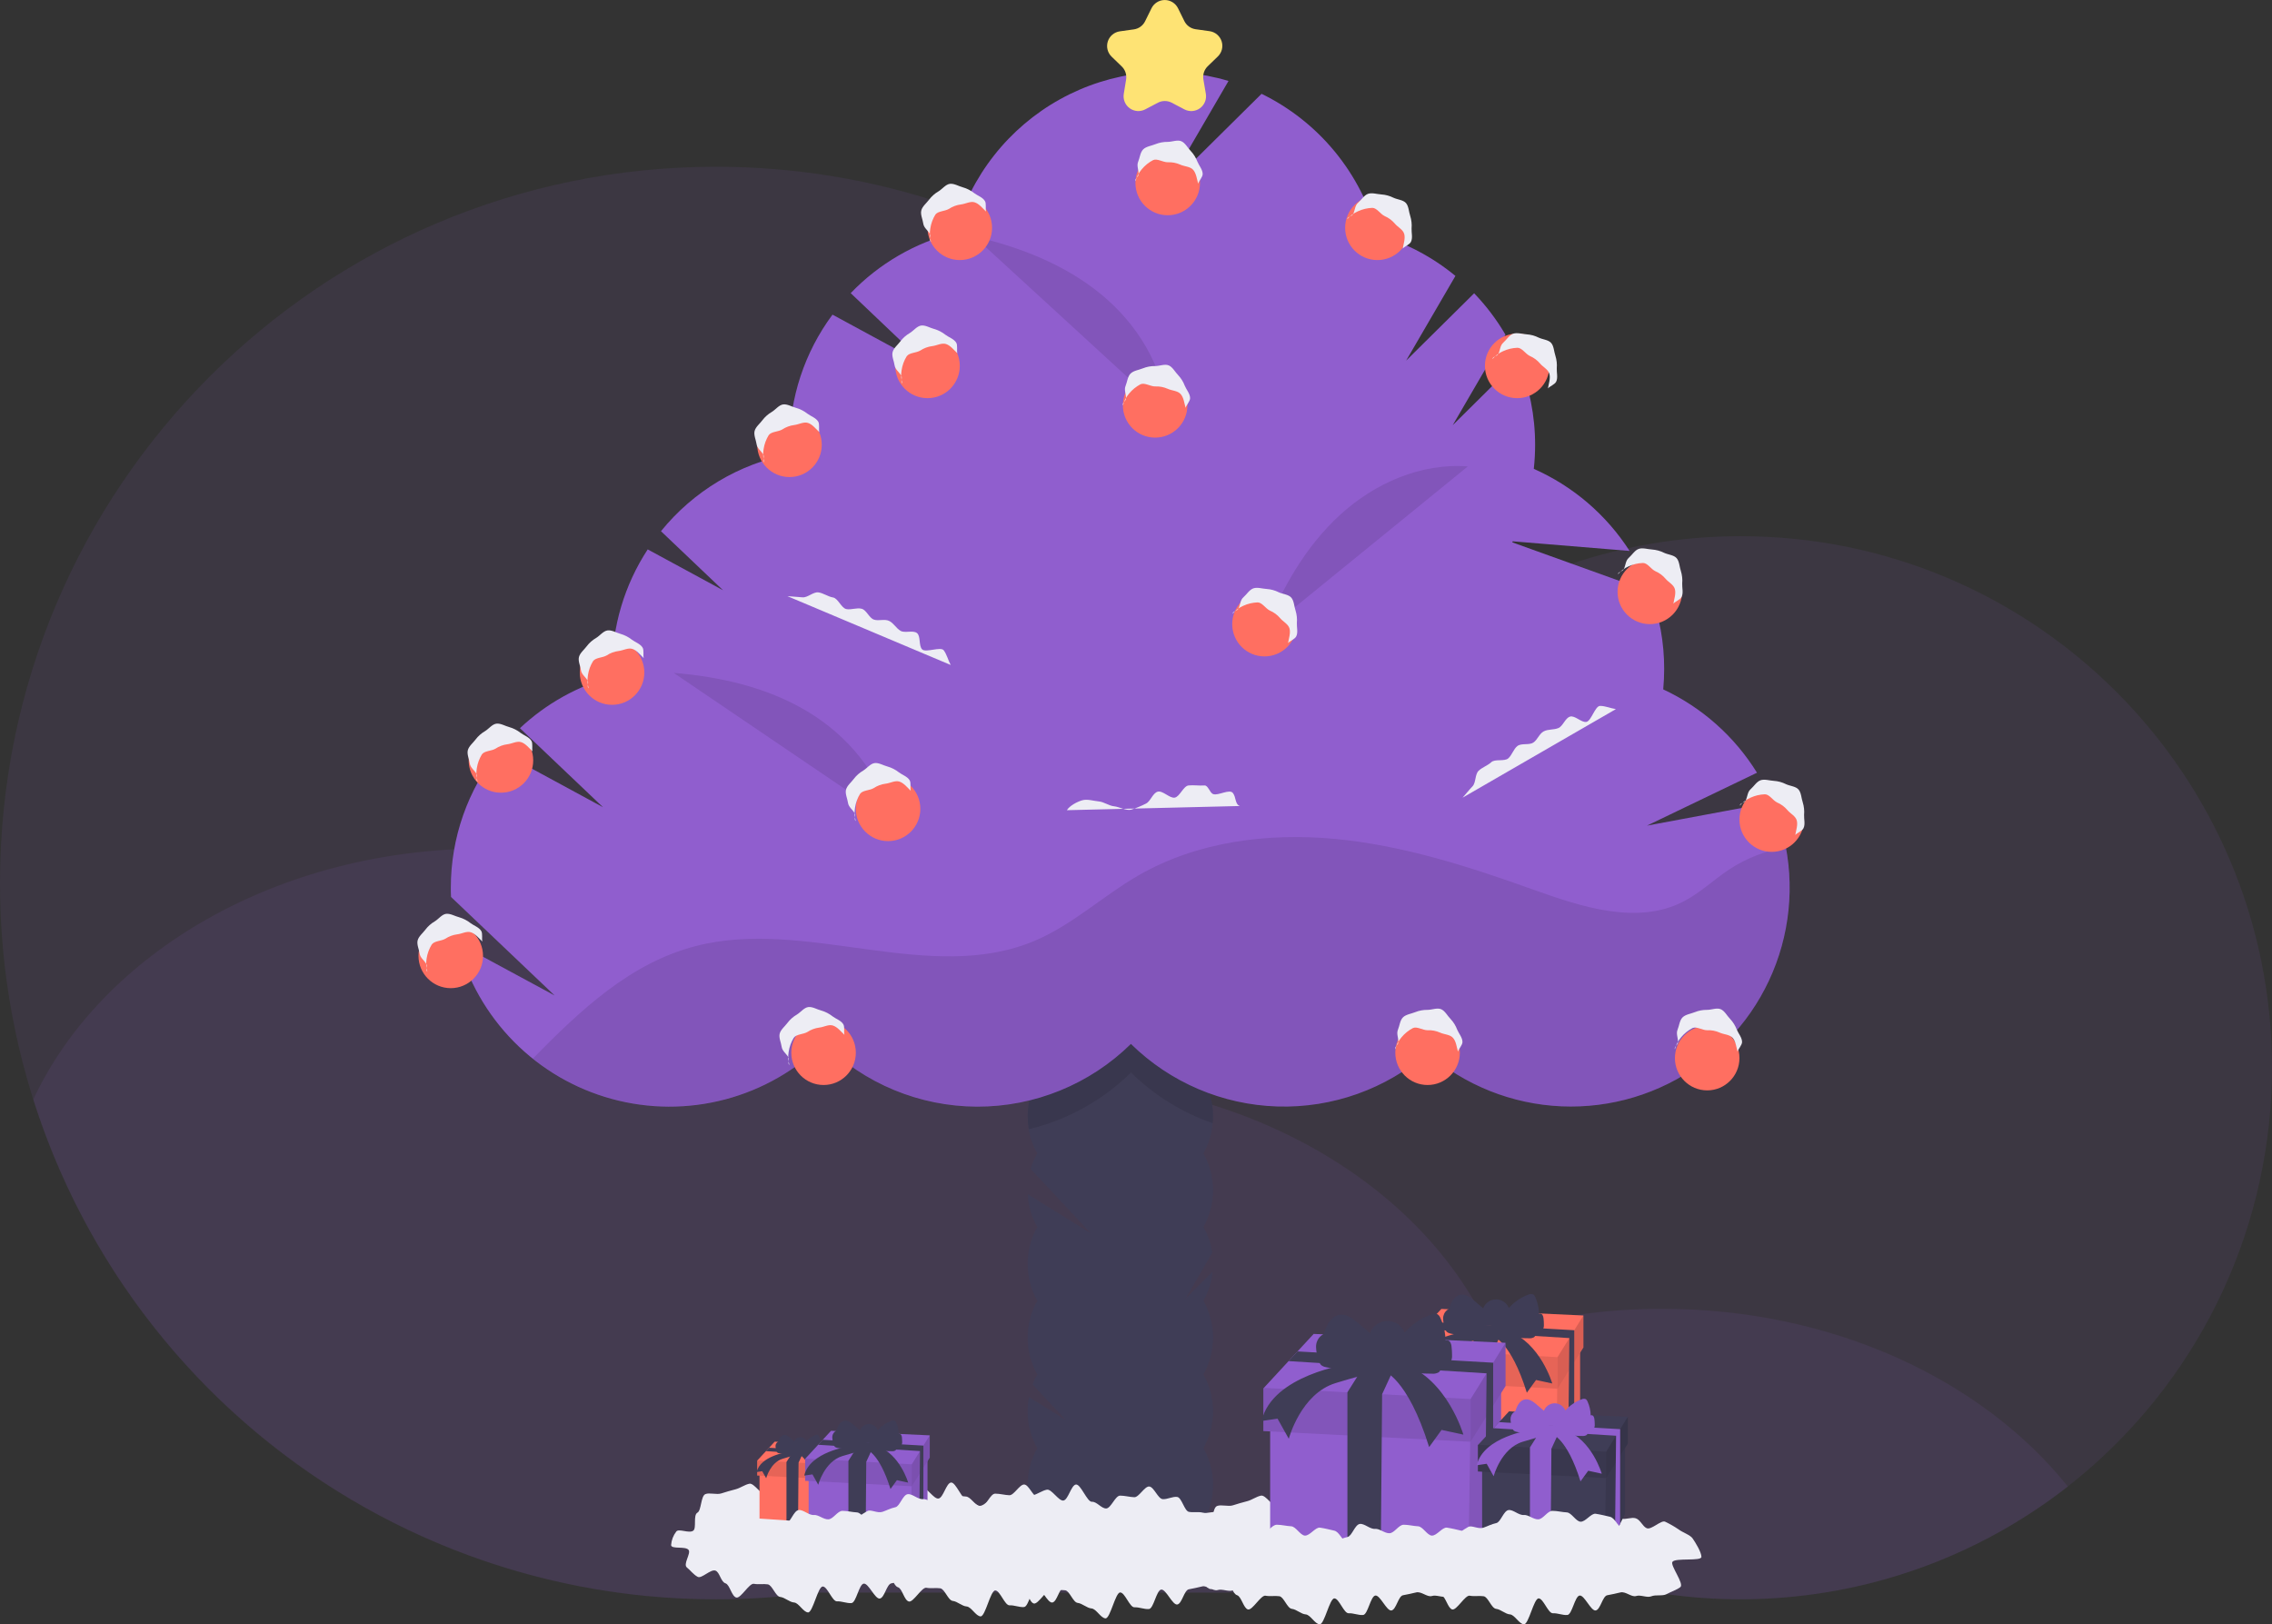 <svg width="435" height="311" viewBox="0 0 435 311" fill="none" xmlns="http://www.w3.org/2000/svg">
<rect x="0" y="0" width="435" height="311" fill="#333333" stroke="none"/>
<g clip-path="url(#clip0_109_55)">
<path opacity="0.1" d="M435 204.439C434.991 219.17 431.788 233.724 425.612 247.097C419.436 260.47 410.433 272.342 399.226 281.896C388.019 291.449 374.873 298.456 360.697 302.433C346.52 306.409 331.65 307.261 317.113 304.929H155.859C149.631 305.784 143.351 306.213 137.065 306.213C132.552 306.213 128.093 305.998 123.689 305.568C89.801 302.275 58.355 286.469 35.486 261.231C12.617 235.994 -0.035 203.136 1.02848e-05 169.07C1.02848e-05 93.326 61.368 31.927 137.065 31.927C198.03 31.927 249.689 71.755 267.493 126.825C285.857 111.193 309.191 102.626 333.303 102.664C389.461 102.664 435 148.229 435 204.439Z" fill="#905ECE"/>
<path opacity="0.1" d="M395.927 284.624C384.89 293.246 372.195 299.5 358.635 302.993C345.074 306.487 330.939 307.146 317.113 304.929H155.859C149.631 305.784 143.351 306.213 137.065 306.213C132.552 306.213 128.093 305.998 123.689 305.567C96.983 302.947 71.633 292.544 50.779 275.648C29.925 258.751 14.483 236.105 6.367 210.513C19.497 182.442 53.227 162.467 92.775 162.467C131.313 162.467 164.345 181.439 178.131 208.386C184.92 207.15 191.806 206.531 198.706 206.536C238.648 206.536 272.656 226.925 285.497 255.417C296.134 252.191 307.191 250.564 318.305 250.589C350.882 250.604 379.513 264.155 395.927 284.624Z" fill="#905ECE"/>
<path d="M232.178 215.057C232.025 217.084 231.421 219.052 230.409 220.816C231.614 222.972 232.247 225.402 232.247 227.873C232.247 230.343 231.614 232.773 230.409 234.929C231.286 236.45 231.857 238.128 232.091 239.868L227.011 248.606L232.163 243.503C231.983 245.454 231.385 247.344 230.409 249.042C231.614 251.2 232.247 253.63 232.247 256.101C232.247 258.572 231.614 261.002 230.409 263.159C231.614 265.316 232.247 267.745 232.247 270.216C232.247 272.687 231.614 275.116 230.409 277.273C231.635 279.42 232.269 281.854 232.247 284.327C232.247 290.706 228.302 295.872 223.431 295.872C223.294 295.872 223.161 295.872 223.024 295.872C220.323 295.709 217.615 295.709 214.914 295.872C214.781 295.872 214.641 295.872 214.508 295.872C214.375 295.872 214.239 295.872 214.102 295.872C211.401 295.709 208.693 295.709 205.992 295.872C205.859 295.872 205.719 295.872 205.586 295.872C200.718 295.872 196.769 290.706 196.769 284.327C196.745 281.854 197.38 279.418 198.611 277.273C197.38 275.132 196.74 272.703 196.758 270.233C196.759 269.317 196.844 268.402 197.012 267.502L204.071 271.886L197.7 265.067C197.944 264.408 198.245 263.773 198.599 263.167C197.392 261.011 196.757 258.58 196.757 256.109C196.757 253.637 197.392 251.206 198.599 249.05C197.392 246.894 196.758 244.464 196.758 241.993C196.758 239.522 197.392 237.093 198.599 234.937C197.497 233.021 196.875 230.866 196.785 228.657L208.877 236.164L197.328 223.81C197.626 222.765 198.053 221.762 198.599 220.824C197.773 219.401 197.217 217.837 196.959 216.212C196.824 215.404 196.757 214.587 196.758 213.769C196.733 211.294 197.369 208.857 198.599 206.71C197.369 204.565 196.733 202.129 196.758 199.656C196.758 193.277 200.707 188.107 205.574 188.107C207.197 188.124 208.767 188.683 210.035 189.695C211.296 188.667 212.871 188.106 214.497 188.106C216.122 188.106 217.698 188.667 218.958 189.695C220.226 188.682 221.797 188.123 223.419 188.107C228.291 188.107 232.235 193.277 232.235 199.656C232.26 202.125 231.63 204.557 230.409 206.703C231.635 208.851 232.269 211.287 232.247 213.761C232.235 214.198 232.216 214.631 232.178 215.057Z" fill="#3F3D56"/>
<path opacity="0.1" d="M230.409 206.703C231.635 208.851 232.269 211.287 232.247 213.761C232.247 214.198 232.247 214.631 232.19 215.057C226.317 213.023 220.972 209.705 216.543 205.343C211.128 210.677 204.361 214.433 196.971 216.204C196.836 215.397 196.768 214.58 196.769 213.761C196.745 211.286 197.38 208.85 198.611 206.703C197.38 204.557 196.745 202.122 196.769 199.648C196.769 193.27 200.718 188.099 205.586 188.099C207.205 188.121 208.771 188.683 210.035 189.695C211.296 188.667 212.871 188.106 214.497 188.106C216.122 188.106 217.698 188.667 218.958 189.695C220.226 188.682 221.797 188.123 223.419 188.107C228.291 188.107 232.235 193.277 232.235 199.656C232.26 202.125 231.63 204.557 230.409 206.703Z" fill="black"/>
<path d="M315.328 158.079L336.397 147.948C332.091 140.994 325.851 135.449 318.442 131.992C318.56 130.704 318.624 129.401 318.624 128.083C318.633 123.049 317.732 118.056 315.966 113.343L289.541 103.838L289.635 103.644L312.006 105.486C307.56 98.564 301.183 93.099 293.664 89.766C293.83 88.243 293.914 86.713 293.915 85.181C293.922 79.621 292.819 74.117 290.672 68.99L278.143 81.401L288.231 64.074C286.554 61.206 284.544 58.547 282.243 56.153L269.22 69.043L278.659 52.829C274.268 49.205 269.182 46.519 263.715 44.934C262.17 39.109 259.39 33.685 255.563 29.03C251.736 24.376 246.953 20.601 241.538 17.962L223.237 36.075L235.212 15.5C229.87 13.908 224.264 13.398 218.722 14.001C213.181 14.604 207.815 16.308 202.94 19.012C198.064 21.716 193.777 25.366 190.33 29.749C186.882 34.132 184.343 39.159 182.862 44.535C175.244 46.444 168.317 50.461 162.875 56.126L177.558 70.095L159.39 60.244C154.039 67.453 151.156 76.197 151.17 85.177C151.17 85.77 151.17 86.358 151.212 86.947C141.507 88.798 132.771 94.027 126.551 101.706L138.439 113.016L124.011 105.19C119.556 111.996 117.188 119.958 117.2 128.094C117.2 128.58 117.2 129.063 117.23 129.545C110.614 131.336 104.541 134.728 99.545 139.423L115.449 154.55L95.535 143.753C89.557 151.179 86.303 160.431 86.317 169.966C86.317 170.559 86.317 171.148 86.358 171.737L106.185 190.595L87.649 180.577C89.51 187.703 93.216 194.213 98.392 199.449C103.569 204.686 110.034 208.464 117.136 210.403C124.237 212.343 131.724 212.375 138.842 210.496C145.96 208.617 152.456 204.893 157.678 199.701C165.491 207.473 176.051 211.849 187.068 211.881C198.086 211.912 208.671 207.596 216.528 199.868C224.041 207.25 234.058 211.528 244.583 211.848C255.107 212.169 265.366 208.508 273.313 201.597C280.46 207.808 289.499 211.413 298.956 211.824C308.413 212.236 317.731 209.428 325.389 203.861C333.047 198.293 338.594 190.293 341.125 181.166C343.655 172.04 343.021 162.324 339.324 153.604L315.328 158.079Z" fill="#905ECE"/>
<path opacity="0.1" d="M322.22 172.66C313.358 177.158 302.738 173.621 293.383 170.27C281.142 165.883 268.632 161.863 255.684 160.632C242.737 159.402 229.198 161.13 217.933 167.63C211.205 171.513 205.403 177.006 198.258 180.064C178.116 188.692 154.45 175.665 133.234 181.132C120.75 184.346 111.273 193.258 102.024 202.68C110.05 209.107 120.159 212.354 130.424 211.801C140.689 211.248 150.392 206.935 157.681 199.682C165.494 207.454 176.055 211.83 187.072 211.862C198.089 211.893 208.675 207.577 216.532 199.849C224.042 207.233 234.057 211.513 244.581 211.837C255.105 212.161 265.364 208.505 273.313 201.597C279.376 206.866 286.825 210.279 294.773 211.43C302.72 212.58 310.831 211.42 318.137 208.086C325.444 204.753 331.638 199.387 335.982 192.629C340.326 185.871 342.635 178.005 342.635 169.97C342.634 167.373 342.394 164.781 341.918 162.228C338.055 162.876 334.368 164.317 331.089 166.46C328.086 168.451 325.443 171.023 322.22 172.66Z" fill="black"/>
<path opacity="0.1" d="M186.514 45.273C195.247 47.294 203.816 50.625 210.746 56.289C217.675 61.954 222.816 70.198 223.431 79.144" fill="black"/>
<path opacity="0.1" d="M242.179 120.933C245.448 112.594 249.985 104.598 256.607 98.546C263.229 92.494 272.106 88.619 281.028 89.303" fill="black"/>
<path opacity="0.1" d="M128.996 128.835C137.915 129.564 146.891 131.608 154.572 136.209C162.253 140.809 168.536 148.198 170.45 156.951" fill="black"/>
<path d="M177.584 76.234C180.996 76.234 183.762 73.467 183.762 70.053C183.762 66.64 180.996 63.872 177.584 63.872C174.173 63.872 171.407 66.64 171.407 70.053C171.407 73.467 174.173 76.234 177.584 76.234Z" fill="#FF6F61"/>
<path d="M183.762 49.793C187.173 49.793 189.939 47.026 189.939 43.612C189.939 40.199 187.173 37.431 183.762 37.431C180.35 37.431 177.584 40.199 177.584 43.612C177.584 47.026 180.35 49.793 183.762 49.793Z" fill="#FF6F61"/>
<path d="M151.158 91.339C154.57 91.339 157.336 88.572 157.336 85.158C157.336 81.744 154.57 78.977 151.158 78.977C147.747 78.977 144.981 81.744 144.981 85.158C144.981 88.572 147.747 91.339 151.158 91.339Z" fill="#FF6F61"/>
<path d="M263.719 49.793C267.13 49.793 269.896 47.026 269.896 43.612C269.896 40.199 267.13 37.431 263.719 37.431C260.307 37.431 257.541 40.199 257.541 43.612C257.541 47.026 260.307 49.793 263.719 49.793Z" fill="#FF6F61"/>
<path d="M290.482 76.234C293.894 76.234 296.66 73.467 296.66 70.053C296.66 66.64 293.894 63.872 290.482 63.872C287.071 63.872 284.305 66.64 284.305 70.053C284.305 73.467 287.071 76.234 290.482 76.234Z" fill="#FF6F61"/>
<path d="M315.879 119.497C319.291 119.497 322.056 116.73 322.056 113.316C322.056 109.903 319.291 107.135 315.879 107.135C312.467 107.135 309.702 109.903 309.702 113.316C309.702 116.73 312.467 119.497 315.879 119.497Z" fill="#FF6F61"/>
<path d="M339.214 163.102C342.626 163.102 345.392 160.334 345.392 156.921C345.392 153.507 342.626 150.74 339.214 150.74C335.803 150.74 333.037 153.507 333.037 156.921C333.037 160.334 335.803 163.102 339.214 163.102Z" fill="#FF6F61"/>
<path d="M273.324 207.74C276.736 207.74 279.502 204.973 279.502 201.559C279.502 198.145 276.736 195.378 273.324 195.378C269.913 195.378 267.147 198.145 267.147 201.559C267.147 204.973 269.913 207.74 273.324 207.74Z" fill="#FF6F61"/>
<path d="M157.681 207.74C161.093 207.74 163.859 204.973 163.859 201.559C163.859 198.145 161.093 195.378 157.681 195.378C154.27 195.378 151.504 198.145 151.504 201.559C151.504 204.973 154.27 207.74 157.681 207.74Z" fill="#FF6F61"/>
<path d="M221.164 83.787C224.576 83.787 227.341 81.019 227.341 77.606C227.341 74.192 224.576 71.425 221.164 71.425C217.752 71.425 214.987 74.192 214.987 77.606C214.987 81.019 217.752 83.787 221.164 83.787Z" fill="#FF6F61"/>
<path d="M242.1 125.678C245.511 125.678 248.277 122.911 248.277 119.497C248.277 116.083 245.511 113.316 242.1 113.316C238.688 113.316 235.922 116.083 235.922 119.497C235.922 122.911 238.688 125.678 242.1 125.678Z" fill="#FF6F61"/>
<path d="M326.859 208.769C330.271 208.769 333.037 206.002 333.037 202.588C333.037 199.175 330.271 196.407 326.859 196.407C323.448 196.407 320.682 199.175 320.682 202.588C320.682 206.002 323.448 208.769 326.859 208.769Z" fill="#FF6F61"/>
<path d="M170.032 161.043C173.444 161.043 176.21 158.276 176.21 154.862C176.21 151.448 173.444 148.681 170.032 148.681C166.621 148.681 163.855 151.448 163.855 154.862C163.855 158.276 166.621 161.043 170.032 161.043Z" fill="#FF6F61"/>
<path d="M223.567 41.211C226.979 41.211 229.745 38.444 229.745 35.03C229.745 31.617 226.979 28.849 223.567 28.849C220.156 28.849 217.39 31.617 217.39 35.03C217.39 38.444 220.156 41.211 223.567 41.211Z" fill="#FF6F61"/>
<path d="M117.185 134.948C120.596 134.948 123.362 132.18 123.362 128.767C123.362 125.353 120.596 122.586 117.185 122.586C113.773 122.586 111.007 125.353 111.007 128.767C111.007 132.18 113.773 134.948 117.185 134.948Z" fill="#FF6F61"/>
<path d="M86.301 189.197C89.713 189.197 92.479 186.43 92.479 183.016C92.479 179.602 89.713 176.835 86.301 176.835C82.89 176.835 80.124 179.602 80.124 183.016C80.124 186.43 82.89 189.197 86.301 189.197Z" fill="#FF6F61"/>
<path d="M95.911 151.773C99.323 151.773 102.089 149.006 102.089 145.592C102.089 142.179 99.323 139.411 95.911 139.411C92.499 139.411 89.734 142.179 89.734 145.592C89.734 149.006 92.499 151.773 95.911 151.773Z" fill="#FF6F61"/>
<path d="M309.383 135.768C308.426 135.631 307.306 135.141 306.345 135.156C305.385 135.172 304.667 138.074 303.714 138.222C302.761 138.37 301.535 136.934 300.604 137.204C299.674 137.474 299.257 139.031 298.364 139.4C297.472 139.768 296.405 139.582 295.555 140.034C294.704 140.486 294.366 141.66 293.565 142.184C292.764 142.709 291.287 142.245 290.528 142.834C289.768 143.423 289.495 144.574 288.766 145.205C288.037 145.835 286.218 145.269 285.52 145.934C284.821 146.599 283.739 146.922 283.063 147.609C282.387 148.297 282.604 149.862 281.924 150.561C281.245 151.26 280.664 152.024 280.026 152.727" fill="#EDEDF4"/>
<path d="M182.023 127.319C181.552 126.472 181.263 125.264 180.686 124.508C180.109 123.752 177.269 125.009 176.563 124.341C175.857 123.672 176.324 121.773 175.549 121.195C174.775 120.618 173.248 121.267 172.417 120.781C171.585 120.295 171.103 119.303 170.23 118.882C169.357 118.46 168.21 118.946 167.306 118.627C166.403 118.308 165.909 116.811 164.983 116.557C164.056 116.302 162.967 116.811 162.025 116.614C161.083 116.416 160.449 114.547 159.496 114.395C158.543 114.243 157.636 113.544 156.679 113.419C155.722 113.293 154.602 114.467 153.642 114.365C152.681 114.262 151.713 114.243 150.76 114.144" fill="#EDEDF4"/>
<path d="M204.264 155.124C204.8 154.258 206.231 153.506 207.211 153.224C208.19 152.943 209.42 153.361 210.389 153.445C211.357 153.528 212.314 154.281 213.301 154.375C214.288 154.47 215.621 155.272 216.593 155.018C217.548 154.713 218.477 154.331 219.372 153.878C220.287 153.464 220.686 151.849 221.65 151.579C222.614 151.31 223.928 152.871 224.9 152.719C225.872 152.567 226.571 150.493 227.558 150.387C228.545 150.28 229.581 150.463 230.595 150.387C231.328 150.326 231.594 151.8 232.285 152.043C233.245 152.381 235.413 151.002 236.055 151.834C236.697 152.666 236.435 153.992 237.384 154.322" fill="#EDEDF4"/>
<path d="M221.164 73.989C221.987 73.95 222.807 74.103 223.56 74.437C224.368 74.817 225.458 74.783 226.05 75.452C226.643 76.12 226.745 77.214 226.996 78.077C227.151 77.534 227.858 76.831 227.858 76.234C227.858 75.395 227.151 74.608 226.848 73.879C226.562 73.117 226.128 72.418 225.572 71.824C225.002 71.254 224.516 70.27 223.765 69.958C223.013 69.647 222.003 70.088 221.164 70.088C220.355 70.076 219.553 70.226 218.802 70.528C218.043 70.84 217.029 70.957 216.46 71.523C215.89 72.09 215.818 73.13 215.503 73.886C215.188 74.642 215.59 75.406 215.59 76.234C215.59 76.831 214.831 77.085 214.983 77.629C215.207 76.789 215.615 76.01 216.179 75.349C216.785 74.614 217.533 74.008 218.377 73.567C219.163 73.222 220.245 73.989 221.164 73.989Z" fill="#EDEDF4"/>
<path d="M273.313 197.255C274.136 197.215 274.956 197.369 275.709 197.703C276.518 198.083 277.607 198.049 278.199 198.717C278.792 199.386 278.894 200.48 279.145 201.346C279.301 200.799 280.007 200.096 280.007 199.5C280.007 198.66 279.301 197.874 278.997 197.144C278.711 196.382 278.277 195.684 277.721 195.089C277.152 194.523 276.666 193.539 275.914 193.224C275.162 192.909 274.152 193.353 273.313 193.353C272.504 193.342 271.702 193.492 270.951 193.794C270.192 194.105 269.178 194.223 268.609 194.793C268.039 195.363 267.967 196.4 267.652 197.152C267.337 197.904 267.739 198.672 267.739 199.5C267.739 200.096 266.98 200.351 267.132 200.894C267.357 200.055 267.765 199.276 268.328 198.615C268.936 197.88 269.685 197.274 270.53 196.833C271.323 196.491 272.406 197.255 273.313 197.255Z" fill="#EDEDF4"/>
<path d="M326.848 197.255C327.669 197.215 328.489 197.369 329.24 197.703C330.052 198.083 331.138 198.049 331.734 198.717C332.331 199.386 332.429 200.48 332.676 201.346C332.836 200.799 333.538 200.096 333.538 199.5C333.538 198.66 332.832 197.874 332.532 197.144C332.243 196.383 331.808 195.685 331.252 195.089C330.687 194.523 330.201 193.539 329.445 193.224C328.689 192.909 327.687 193.353 326.848 193.353C326.039 193.341 325.236 193.491 324.486 193.794C323.727 194.105 322.713 194.223 322.144 194.793C321.574 195.363 321.502 196.4 321.187 197.152C320.872 197.904 321.274 198.672 321.274 199.5C321.274 200.096 320.515 200.351 320.667 200.894C320.892 200.056 321.299 199.277 321.859 198.615C322.469 197.881 323.217 197.276 324.061 196.833C324.855 196.491 325.941 197.255 326.848 197.255Z" fill="#EDEDF4"/>
<path d="M167.28 150.896C167.963 150.441 168.743 150.151 169.558 150.049C170.446 149.954 171.376 149.372 172.216 149.65C173.055 149.927 173.734 150.789 174.376 151.412C174.232 150.862 174.467 149.893 174.159 149.391C173.73 148.673 172.724 148.354 172.094 147.872C171.456 147.366 170.724 146.99 169.941 146.766C169.163 146.573 168.244 145.984 167.435 146.105C166.627 146.227 165.989 147.108 165.271 147.541C164.57 147.946 163.957 148.487 163.468 149.133C162.982 149.79 162.177 150.417 161.979 151.196C161.782 151.975 162.245 152.902 162.359 153.711C162.473 154.52 163.198 154.968 163.627 155.686C163.935 156.195 163.426 156.826 163.84 157.206C163.604 156.375 163.557 155.501 163.703 154.649C163.844 153.706 164.175 152.802 164.675 151.99C165.176 151.283 166.49 151.371 167.28 150.896Z" fill="#EDEDF4"/>
<path d="M154.579 197.593C155.264 197.139 156.043 196.849 156.857 196.746C157.742 196.651 158.676 196.069 159.515 196.366C160.354 196.662 161.015 197.505 161.676 198.128C161.531 197.578 161.767 196.609 161.459 196.107C161.03 195.389 160.024 195.07 159.39 194.588C158.753 194.082 158.023 193.706 157.241 193.482C156.459 193.289 155.54 192.7 154.731 192.821C153.922 192.943 153.288 193.824 152.567 194.257C151.868 194.664 151.256 195.205 150.767 195.849C150.281 196.506 149.476 197.133 149.279 197.912C149.082 198.691 149.545 199.618 149.659 200.427C149.773 201.236 150.498 201.684 150.927 202.402C151.234 202.911 150.722 203.523 151.139 203.922C150.903 203.091 150.857 202.217 151.003 201.365C151.144 200.422 151.475 199.518 151.975 198.706C152.48 197.98 153.793 198.053 154.579 197.593Z" fill="#EDEDF4"/>
<path d="M116.148 125.492C116.832 125.037 117.612 124.747 118.426 124.645C119.315 124.55 120.249 123.969 121.084 124.246C121.919 124.523 122.603 125.386 123.244 126.005C123.1 125.458 123.335 124.485 123.028 123.988C122.599 123.27 121.593 122.95 120.962 122.468C120.324 121.963 119.593 121.589 118.81 121.366C118.05 121.169 117.112 120.584 116.304 120.705C115.495 120.827 114.857 121.708 114.14 122.141C113.438 122.546 112.825 123.087 112.336 123.733C111.85 124.39 111.045 125.013 110.848 125.796C110.65 126.578 111.114 127.502 111.227 128.311C111.341 129.12 112.067 129.564 112.496 130.286C112.803 130.795 112.294 131.403 112.708 131.806C112.472 130.974 112.426 130.101 112.571 129.249C112.713 128.306 113.043 127.402 113.543 126.59C114.045 125.872 115.366 125.959 116.148 125.492Z" fill="#EDEDF4"/>
<path d="M94.863 143.347C95.547 142.892 96.327 142.602 97.141 142.5C98.03 142.401 98.964 141.824 99.799 142.101C100.634 142.378 101.318 143.241 101.959 143.86C101.815 143.313 102.051 142.34 101.743 141.843C101.314 141.125 100.312 140.806 99.677 140.323C99.04 139.819 98.31 139.444 97.528 139.221C96.746 139.024 95.828 138.439 95.019 138.557C94.21 138.674 93.572 139.563 92.855 139.993C92.156 140.401 91.544 140.943 91.055 141.588C90.565 142.245 89.76 142.868 89.567 143.651C89.373 144.434 89.832 145.357 89.946 146.166C90.06 146.975 90.785 147.42 91.218 148.138C91.522 148.65 91.013 149.258 91.427 149.657C91.195 148.825 91.148 147.952 91.29 147.1C91.436 146.159 91.767 145.255 92.262 144.441C92.771 143.727 94.081 143.814 94.863 143.347Z" fill="#EDEDF4"/>
<path d="M85.261 179.738C85.945 179.284 86.725 178.994 87.539 178.89C88.428 178.795 89.362 178.214 90.197 178.511C91.032 178.807 91.697 179.65 92.357 180.273C92.209 179.722 92.445 178.754 92.141 178.252C91.708 177.534 90.706 177.215 90.072 176.733C89.433 176.229 88.704 175.853 87.923 175.627C87.141 175.433 86.222 174.867 85.413 174.966C84.604 175.065 83.966 175.973 83.249 176.402C82.55 176.809 81.938 177.35 81.449 177.994C80.963 178.651 80.154 179.278 79.961 180.057C79.767 180.835 80.227 181.766 80.34 182.572C80.454 183.377 81.183 183.829 81.612 184.547C81.92 185.06 81.407 185.668 81.825 186.067C81.59 185.234 81.542 184.36 81.684 183.506C81.829 182.563 82.161 181.659 82.66 180.847C83.161 180.125 84.475 180.197 85.261 179.738Z" fill="#EDEDF4"/>
<path d="M149.776 82.225C150.461 81.772 151.24 81.482 152.054 81.378C152.943 81.279 153.877 80.702 154.712 80.979C155.548 81.257 156.212 82.119 156.873 82.738C156.725 82.191 156.96 81.219 156.656 80.721C156.223 80.003 155.221 79.684 154.587 79.201C153.949 78.697 153.219 78.323 152.438 78.1C151.656 77.902 150.737 77.317 149.928 77.435C149.12 77.552 148.482 78.441 147.764 78.871C147.065 79.279 146.453 79.821 145.964 80.466C145.478 81.12 144.67 81.747 144.476 82.529C144.282 83.312 144.742 84.235 144.856 85.044C144.97 85.853 145.699 86.298 146.128 87.016C146.435 87.529 145.923 88.136 146.34 88.535C146.105 87.704 146.057 86.831 146.2 85.979C146.345 85.036 146.676 84.132 147.176 83.319C147.677 82.609 148.987 82.696 149.776 82.225Z" fill="#EDEDF4"/>
<path d="M176.198 67.117C176.883 66.663 177.662 66.373 178.476 66.269C179.361 66.174 180.295 65.593 181.134 65.871C181.973 66.148 182.634 67.01 183.295 67.629C183.15 67.082 183.386 66.11 183.078 65.612C182.649 64.894 181.643 64.575 181.009 64.093C180.372 63.587 179.642 63.212 178.86 62.991C178.082 62.793 177.159 62.208 176.354 62.33C175.549 62.452 174.907 63.333 174.186 63.766C173.487 64.172 172.875 64.713 172.386 65.358C171.9 66.015 171.095 66.638 170.898 67.421C170.701 68.203 171.164 69.126 171.278 69.936C171.392 70.745 172.117 71.189 172.546 71.911C172.853 72.42 172.345 73.028 172.758 73.431C172.522 72.599 172.476 71.726 172.622 70.874C172.763 69.931 173.094 69.026 173.594 68.215C174.099 67.5 175.412 67.588 176.198 67.117Z" fill="#EDEDF4"/>
<path d="M181.692 39.992C182.376 39.537 183.156 39.247 183.97 39.145C184.859 39.046 185.793 38.468 186.628 38.746C187.464 39.023 188.147 39.886 188.789 40.505C188.644 39.958 188.88 38.985 188.572 38.487C188.143 37.769 187.137 37.45 186.507 36.968C185.868 36.463 185.137 36.088 184.354 35.866C183.576 35.669 182.657 35.084 181.848 35.201C181.039 35.319 180.401 36.208 179.684 36.637C178.984 37.045 178.371 37.587 177.88 38.233C177.394 38.886 176.589 39.513 176.392 40.296C176.195 41.078 176.658 42.002 176.772 42.811C176.886 43.62 177.611 44.064 178.04 44.782C178.347 45.295 177.839 45.903 178.252 46.302C178.017 45.471 177.97 44.597 178.116 43.745C178.258 42.802 178.588 41.898 179.088 41.086C179.589 40.395 180.903 40.463 181.692 39.992Z" fill="#EDEDF4"/>
<path d="M223.575 31.068C224.396 31.029 225.215 31.182 225.967 31.516C226.779 31.896 227.884 31.862 228.461 32.531C229.038 33.199 229.156 34.293 229.403 35.16C229.562 34.612 230.265 33.91 230.265 33.313C230.265 32.474 229.559 31.687 229.259 30.958C228.97 30.196 228.535 29.498 227.979 28.903C227.413 28.337 226.927 27.353 226.172 27.037C225.416 26.722 224.414 27.166 223.575 27.166C222.766 27.155 221.963 27.305 221.213 27.607C220.454 27.919 219.436 28.037 218.871 28.606C218.305 29.176 218.229 30.213 217.914 30.965C217.599 31.718 218.001 32.485 218.001 33.313C218.001 33.91 217.242 34.164 217.394 34.708C217.619 33.869 218.026 33.091 218.586 32.428C219.195 31.694 219.943 31.088 220.788 30.646C221.563 30.305 222.648 31.068 223.575 31.068Z" fill="#EDEDF4"/>
<path d="M265.097 41.367C265.854 41.691 266.526 42.186 267.06 42.815C267.629 43.502 268.632 43.954 268.859 44.813C269.087 45.671 268.723 46.712 268.571 47.586C268.951 47.164 269.888 46.826 270.146 46.298C270.526 45.538 270.219 44.528 270.264 43.741C270.335 42.93 270.246 42.114 270.002 41.337C269.736 40.577 269.725 39.483 269.182 38.871C268.639 38.26 267.542 38.218 266.79 37.857C266.067 37.494 265.278 37.28 264.47 37.226C263.654 37.181 262.686 36.846 261.926 37.112C261.167 37.378 260.651 38.275 260.028 38.818C259.405 39.361 259.447 40.212 259.083 40.968C258.824 41.504 258.031 41.405 257.944 41.967C258.508 41.314 259.211 40.795 260.001 40.448C260.868 40.049 261.805 39.829 262.758 39.798C263.624 39.813 264.269 40.968 265.097 41.367Z" fill="#EDEDF4"/>
<path d="M292.893 68.15C293.65 68.473 294.322 68.967 294.856 69.594C295.426 70.285 296.428 70.733 296.656 71.596C296.884 72.458 296.519 73.495 296.367 74.369C296.747 73.947 297.685 73.609 297.943 73.081C298.323 72.321 298.015 71.311 298.061 70.52C298.131 69.711 298.042 68.895 297.799 68.12C297.533 67.36 297.521 66.266 296.979 65.654C296.436 65.042 295.338 65.001 294.587 64.636C293.862 64.276 293.074 64.063 292.267 64.009C291.45 63.96 290.482 63.629 289.723 63.891C288.963 64.153 288.447 65.058 287.824 65.601C287.202 66.144 287.244 66.995 286.879 67.751C286.621 68.287 285.827 68.188 285.74 68.75C286.305 68.097 287.008 67.579 287.798 67.231C288.665 66.835 289.602 66.616 290.554 66.585C291.42 66.608 292.065 67.747 292.893 68.15Z" fill="#EDEDF4"/>
<path d="M316.916 109.354C317.673 109.676 318.345 110.171 318.878 110.797C319.444 111.485 320.45 111.937 320.678 112.799C320.906 113.662 320.541 114.699 320.39 115.573C320.769 115.151 321.703 114.813 321.961 114.285C322.341 113.525 322.037 112.515 322.079 111.724C322.151 110.914 322.063 110.097 321.821 109.32C321.555 108.56 321.544 107.466 321.001 106.858C320.458 106.25 319.361 106.204 318.605 105.84C317.882 105.48 317.095 105.266 316.289 105.209C315.473 105.164 314.505 104.829 313.745 105.095C312.986 105.361 312.469 106.261 311.847 106.805C311.224 107.348 311.266 108.199 310.901 108.955C310.643 109.491 309.85 109.392 309.762 109.954C310.327 109.301 311.03 108.782 311.82 108.434C312.687 108.037 313.624 107.818 314.577 107.789C315.458 107.8 316.088 108.955 316.916 109.354Z" fill="#EDEDF4"/>
<path d="M243.132 116.906C243.891 117.229 244.563 117.724 245.095 118.354C245.665 119.041 246.667 119.493 246.895 120.352C247.123 121.21 246.762 122.251 246.61 123.125C246.99 122.703 247.924 122.365 248.182 121.837C248.562 121.077 248.254 120.067 248.3 119.281C248.371 118.47 248.284 117.653 248.042 116.876C247.776 116.116 247.764 115.022 247.218 114.41C246.671 113.799 245.581 113.761 244.826 113.396C244.102 113.033 243.313 112.818 242.506 112.765C241.689 112.72 240.725 112.385 239.966 112.651C239.206 112.917 238.686 113.814 238.067 114.357C237.448 114.9 237.486 115.751 237.122 116.507C236.864 117.047 236.07 116.948 235.983 117.506C236.547 116.853 237.25 116.333 238.041 115.987C238.906 115.589 239.842 115.368 240.793 115.337C241.659 115.352 242.305 116.507 243.132 116.906Z" fill="#EDEDF4"/>
<path d="M340.251 153.646C341.008 153.97 341.68 154.465 342.214 155.094C342.779 155.781 343.782 156.233 344.013 157.092C344.245 157.95 343.877 158.991 343.725 159.865C344.104 159.443 345.038 159.105 345.297 158.577C345.676 157.817 345.373 156.807 345.414 156.02C345.486 155.21 345.398 154.393 345.156 153.616C344.89 152.856 344.879 151.762 344.336 151.15C343.793 150.539 342.696 150.497 341.94 150.136C341.218 149.773 340.431 149.559 339.624 149.505C338.808 149.46 337.84 149.125 337.08 149.391C336.321 149.657 335.805 150.554 335.182 151.097C334.559 151.64 334.601 152.491 334.237 153.247C333.978 153.783 333.185 153.684 333.098 154.246C333.662 153.593 334.365 153.073 335.155 152.727C336.022 152.329 336.959 152.108 337.912 152.077C338.778 152.085 339.423 153.247 340.251 153.646Z" fill="#EDEDF4"/>
<path d="M225.545 1.58L226.76 4.042C226.964 4.453 227.264 4.809 227.635 5.079C228.006 5.349 228.437 5.525 228.89 5.592L231.605 5.972C232.128 6.048 232.62 6.269 233.024 6.61C233.429 6.951 233.729 7.399 233.892 7.902C234.056 8.405 234.075 8.944 233.948 9.458C233.821 9.971 233.552 10.439 233.173 10.808L231.21 12.707C230.88 13.034 230.634 13.436 230.494 13.879C230.354 14.322 230.325 14.792 230.409 15.249L230.872 17.954C230.961 18.475 230.903 19.01 230.703 19.499C230.504 19.989 230.172 20.413 229.745 20.723C229.318 21.034 228.812 21.219 228.285 21.257C227.759 21.295 227.232 21.185 226.764 20.94L224.334 19.663C223.928 19.45 223.476 19.339 223.017 19.339C222.558 19.339 222.106 19.45 221.699 19.663L219.269 20.94C218.802 21.185 218.275 21.295 217.748 21.257C217.221 21.219 216.716 21.034 216.289 20.723C215.861 20.413 215.529 19.989 215.33 19.499C215.131 19.01 215.072 18.475 215.161 17.954L215.602 15.249C215.678 14.796 215.644 14.33 215.502 13.893C215.36 13.456 215.114 13.059 214.785 12.738L212.822 10.838C212.443 10.47 212.175 10.002 212.048 9.488C211.921 8.975 211.94 8.436 212.103 7.932C212.266 7.429 212.567 6.982 212.971 6.64C213.376 6.299 213.867 6.078 214.39 6.002L217.105 5.622C217.56 5.556 217.991 5.381 218.363 5.111C218.735 4.841 219.035 4.484 219.239 4.072L220.454 1.611C220.684 1.132 221.043 0.727 221.492 0.443C221.94 0.159 222.459 0.007 222.99 0.004C223.521 0.001 224.042 0.147 224.494 0.425C224.946 0.704 225.31 1.104 225.545 1.58Z" fill="#FEE374"/>
<path d="M286.651 298.091C286.651 298.969 281.639 298.224 281.096 299.041C280.641 299.721 283.401 303.25 282.615 303.873C281.962 304.39 280.819 304.762 279.957 305.229C279.198 305.636 277.926 305.279 277.038 305.64C276.237 305.966 275.033 305.294 274.126 305.583C273.294 305.849 272.094 304.652 271.183 304.88C270.272 305.108 269.539 305.26 268.624 305.431C267.709 305.602 267.322 308.208 266.403 308.344C265.484 308.481 264.258 305.385 263.335 305.488C262.412 305.59 261.896 309.15 260.973 309.214C260.051 309.279 259.132 308.835 258.213 308.88C257.294 308.926 256.398 306.035 255.479 306.035C254.561 306.035 253.581 311.03 252.674 311C251.766 310.97 250.889 309.161 249.997 309.1C249.105 309.04 248.235 308.136 247.339 308.037C246.443 307.938 245.82 305.757 244.955 305.624C244.089 305.491 243.178 305.693 242.297 305.522C241.416 305.351 239.791 308.367 238.937 308.151C238.082 307.934 237.695 305.693 236.86 305.427C235.956 305.142 235.774 303.33 234.962 303.003C234.069 302.623 232.281 304.599 231.544 304.192C230.683 303.725 230.132 302.919 229.479 302.403C228.685 301.78 230.265 299.744 229.813 299.06C229.266 298.243 226.449 298.972 226.449 298.095C226.517 297.163 226.857 296.272 227.425 295.53C227.88 294.85 229.908 295.96 230.702 295.337C231.355 294.824 230.629 292.362 231.495 291.895C232.254 291.488 232.121 288.707 233.014 288.347C233.815 288.02 235.155 288.506 236.051 288.217C236.886 287.951 237.87 287.655 238.781 287.427C239.692 287.199 240.531 286.538 241.439 286.36C242.346 286.181 243.694 288.574 244.613 288.438C245.532 288.301 246.09 285.471 247.013 285.372C247.935 285.273 249.15 288.742 250.069 288.677C250.988 288.612 251.884 289.988 252.803 289.957C253.722 289.927 254.526 287.499 255.46 287.499C256.394 287.499 257.279 287.773 258.175 287.803C259.071 287.834 260.146 285.687 261.038 285.752C261.93 285.816 262.701 288.069 263.589 288.164C264.478 288.259 265.518 287.621 266.395 287.75C267.272 287.879 267.766 290.432 268.635 290.603C269.505 290.774 270.446 290.546 271.293 290.759C272.208 290.991 273.237 290.436 274.072 290.698C274.976 290.987 275.378 292.267 276.18 292.598C277.072 292.978 278.97 290.953 279.718 291.359C280.588 291.772 281.426 292.249 282.224 292.788C283.018 293.411 284.502 293.87 284.965 294.554C285.524 295.363 286.651 297.206 286.651 298.091Z" fill="#EDEDF4"/>
<path d="M325.758 298.091C325.758 298.969 320.747 298.224 320.204 299.041C319.748 299.721 322.508 303.25 321.722 303.873C321.069 304.39 319.926 304.762 319.065 305.229C318.305 305.636 317.033 305.279 316.145 305.64C315.344 305.966 314.14 305.294 313.233 305.583C312.401 305.849 311.201 304.652 310.29 304.88C309.379 305.108 308.646 305.26 307.731 305.431C306.816 305.602 306.429 308.208 305.51 308.344C304.591 308.481 303.365 305.385 302.442 305.488C301.52 305.59 301.003 309.15 300.081 309.214C299.158 309.279 298.239 308.835 297.32 308.88C296.401 308.926 295.505 306.035 294.587 306.035C293.668 306.035 292.688 311.03 291.781 311C290.873 310.97 289.996 309.161 289.104 309.1C288.212 309.04 287.342 308.136 286.446 308.037C285.55 307.938 284.927 305.757 284.062 305.624C283.196 305.491 282.285 305.693 281.404 305.522C280.523 305.351 278.898 308.367 278.044 308.151C277.19 307.934 276.802 305.693 275.967 305.427C275.063 305.142 274.881 303.33 274.069 303.003C273.176 302.623 271.388 304.599 270.651 304.192C269.79 303.725 269.239 302.919 268.586 302.403C267.792 301.78 269.372 299.744 268.92 299.06C268.373 298.243 265.556 298.972 265.556 298.095C265.625 297.163 265.964 296.272 266.532 295.53C266.988 294.85 269.015 295.96 269.809 295.337C270.462 294.824 269.736 292.362 270.602 291.895C271.361 291.488 271.229 288.707 272.121 288.347C272.922 288.02 274.262 288.506 275.158 288.217C275.994 287.951 276.977 287.655 277.888 287.427C278.799 287.199 279.639 286.538 280.546 286.36C281.453 286.181 282.801 288.574 283.72 288.438C284.639 288.301 285.197 285.471 286.12 285.372C287.042 285.273 288.257 288.742 289.176 288.677C290.095 288.612 290.991 289.988 291.91 289.957C292.829 289.927 293.634 287.499 294.568 287.499C295.502 287.499 296.386 287.773 297.282 287.803C298.178 287.834 299.253 285.687 300.145 285.752C301.037 285.816 301.808 288.069 302.697 288.164C303.585 288.259 304.625 287.621 305.502 287.75C306.379 287.879 306.873 290.432 307.742 290.603C308.612 290.774 309.554 290.546 310.4 290.759C311.315 290.991 312.344 290.436 313.18 290.698C314.083 290.987 314.486 292.267 315.287 292.598C316.179 292.978 318.077 290.953 318.825 291.359C319.695 291.772 320.533 292.249 321.331 292.788C322.125 293.411 323.609 293.87 324.073 294.554C324.631 295.363 325.758 297.206 325.758 298.091Z" fill="#EDEDF4"/>
<path d="M221.726 296.571C221.726 297.449 216.714 296.704 216.171 297.521C215.716 298.201 218.476 301.73 217.69 302.353C217.037 302.87 215.894 303.242 215.032 303.71C214.273 304.116 213.001 303.759 212.112 304.12C211.311 304.447 210.108 303.774 209.2 304.063C208.369 304.329 207.169 303.132 206.258 303.36C205.346 303.588 204.614 303.74 203.699 303.911C202.784 304.082 202.396 306.688 201.478 306.825C200.559 306.962 199.332 303.865 198.41 303.968C197.487 304.071 196.971 307.63 196.048 307.695C195.125 307.759 194.207 307.315 193.288 307.361C192.369 307.406 191.473 304.515 190.554 304.515C189.635 304.515 188.656 309.511 187.748 309.48C186.841 309.45 185.964 307.642 185.072 307.581C184.179 307.52 183.31 306.616 182.414 306.517C181.518 306.418 180.895 304.238 180.029 304.105C179.164 303.972 178.252 304.173 177.372 304.002C176.491 303.831 174.866 306.848 174.011 306.631C173.1 306.403 172.77 304.173 171.935 303.907C171.031 303.622 170.849 301.81 170.036 301.484C169.144 301.104 167.356 303.079 166.619 302.673C165.757 302.205 165.207 301.4 164.554 300.883C163.76 300.26 165.339 298.224 164.888 297.54C164.341 296.723 161.524 297.453 161.524 296.575C161.592 295.644 161.931 294.752 162.499 294.011C162.955 293.331 164.983 294.44 165.776 293.817C166.429 293.304 165.704 290.843 166.57 290.375C167.329 289.969 167.196 287.188 168.088 286.827C168.89 286.5 170.23 286.987 171.126 286.698C171.961 286.432 172.944 286.136 173.856 285.908C174.767 285.68 175.606 285.019 176.513 284.84C177.421 284.662 178.769 287.055 179.688 286.918C180.606 286.781 181.165 283.951 182.087 283.852C183.01 283.754 184.225 287.222 185.144 287.158C186.062 287.093 186.959 288.468 187.877 288.438C188.796 288.407 189.601 285.98 190.535 285.98C191.469 285.98 192.354 286.253 193.25 286.284C194.146 286.314 195.22 284.168 196.113 284.232C197.005 284.297 197.776 286.55 198.664 286.645C199.553 286.74 200.593 286.101 201.47 286.231C202.347 286.36 202.841 288.913 203.71 289.084C204.579 289.255 205.521 289.027 206.368 289.239C207.283 289.471 208.312 288.916 209.147 289.179C210.051 289.467 210.453 290.748 211.254 291.078C212.147 291.458 214.045 289.433 214.793 289.84C215.663 290.252 216.501 290.73 217.299 291.268C218.092 291.891 219.577 292.351 220.04 293.035C220.598 293.844 221.726 295.686 221.726 296.571Z" fill="#EDEDF4"/>
<path d="M188.694 295.812C188.694 296.689 183.682 295.945 183.139 296.761C182.683 297.441 185.444 300.971 184.658 301.594C184.005 302.11 182.862 302.483 182 302.95C181.241 303.356 179.969 302.999 179.08 303.36C178.279 303.687 177.075 303.015 176.168 303.303C175.337 303.569 174.137 302.373 173.225 302.6C172.314 302.828 171.581 302.98 170.666 303.151C169.751 303.322 169.364 305.928 168.445 306.065C167.526 306.202 166.3 303.106 165.377 303.208C164.455 303.311 163.938 306.871 163.016 306.935C162.093 307 161.174 306.555 160.256 306.601C159.337 306.646 158.441 303.755 157.522 303.755C156.603 303.755 155.623 308.751 154.716 308.721C153.809 308.69 152.932 306.882 152.039 306.821C151.147 306.76 150.278 305.856 149.382 305.757C148.485 305.659 147.863 303.478 146.997 303.345C146.131 303.212 145.22 303.413 144.339 303.242C143.459 303.072 141.833 306.088 140.979 305.871C140.068 305.643 139.738 303.413 138.902 303.148C137.999 302.863 137.816 301.05 137.004 300.724C136.112 300.344 134.323 302.319 133.587 301.913C132.725 301.446 132.174 300.64 131.521 300.124C130.728 299.5 132.307 297.464 131.855 296.78C131.309 295.964 128.492 296.693 128.492 295.815C128.56 294.884 128.899 293.992 129.467 293.251C129.923 292.571 131.95 293.68 132.744 293.057C133.397 292.545 132.672 290.083 133.537 289.616C134.297 289.209 134.164 286.428 135.056 286.067C135.857 285.741 137.198 286.227 138.094 285.938C138.929 285.672 139.912 285.376 140.824 285.148C141.735 284.92 142.574 284.259 143.481 284.08C144.389 283.902 145.737 286.295 146.655 286.158C147.574 286.022 148.132 283.191 149.055 283.093C149.978 282.994 151.193 286.462 152.092 286.398C152.992 286.333 153.907 287.708 154.826 287.678C155.745 287.648 156.55 285.22 157.484 285.22C158.418 285.22 159.303 285.494 160.199 285.524C161.095 285.554 162.169 283.408 163.061 283.473C163.954 283.537 164.724 285.79 165.613 285.885C166.501 285.98 167.542 285.342 168.419 285.471C169.296 285.6 169.789 288.153 170.659 288.324C171.528 288.495 172.47 288.267 173.317 288.48C174.232 288.711 175.261 288.157 176.096 288.419C177 288.708 177.402 289.988 178.203 290.318C179.095 290.698 180.994 288.673 181.742 289.08C182.612 289.492 183.449 289.97 184.248 290.508C185.041 291.131 186.526 291.591 186.989 292.275C187.566 293.084 188.694 294.927 188.694 295.812Z" fill="#EDEDF4"/>
<path d="M160.833 278.815V287.078L158.65 291.485L158.581 291.625L152.799 291.245L150.578 291.097L145.418 290.755V280.87L150.578 281.015L152.882 281.079L158.718 281.246L160.833 278.815Z" fill="#FF6F61"/>
<path opacity="0.1" d="M160.833 279.301V287.078L160.301 288.157L159.751 289.258L158.65 291.485L158.775 283.222L158.798 281.554L159.846 280.392L160.305 279.886L160.833 279.301Z" fill="black"/>
<path d="M161.129 276.619V279.506L160.833 279.978L160.305 280.821L159.834 281.569L158.798 283.222H158.775L144.966 282.511V279.662L145 279.624L146.648 277.843L147.244 277.193L148.326 276.027L161.129 276.619Z" fill="#FF6F61"/>
<path opacity="0.1" d="M158.798 280.376V283.222L144.966 282.512V279.662L145 279.624L158.798 280.376Z" fill="black"/>
<path opacity="0.15" d="M161.129 276.619V279.506L158.798 283.222V280.376L161.129 276.619Z" fill="black"/>
<path d="M160.305 277.945V279.886V280.821L160.301 288.157L159.751 289.258L159.834 281.569L159.846 280.392L159.865 278.655L146.648 277.842L147.244 277.193L160.305 277.945Z" fill="#3F3D56"/>
<path d="M153.82 278.044L152.894 280.053L152.882 281.079L152.799 291.245L150.578 291.097V279.92L151.762 278.044H153.82Z" fill="#3F3D56"/>
<path d="M150.767 278.177C150.233 278.356 149.658 278.377 149.112 278.238C149.005 278.216 148.905 278.17 148.82 278.101C148.729 278 148.668 277.877 148.641 277.744C148.545 277.47 148.491 277.183 148.482 276.893C148.479 276.747 148.509 276.603 148.571 276.471C148.633 276.339 148.725 276.224 148.839 276.133C148.886 276.103 148.931 276.069 148.971 276.03C149.021 275.968 149.057 275.895 149.078 275.818C149.237 275.335 149.552 274.826 150.054 274.746C150.555 274.667 150.942 275.001 151.299 275.305L152.085 275.973C152.173 275.74 152.329 275.538 152.534 275.394C152.738 275.251 152.981 275.172 153.231 275.169C153.48 275.165 153.725 275.238 153.933 275.376C154.141 275.514 154.303 275.712 154.397 275.943C154.873 275.407 155.473 274.995 156.144 274.743C156.216 274.71 156.294 274.693 156.373 274.693C156.453 274.693 156.531 274.71 156.603 274.743C156.687 274.805 156.751 274.891 156.785 274.99C157 275.457 157.117 275.964 157.127 276.479C157.182 276.461 157.242 276.461 157.297 276.481C157.352 276.5 157.399 276.537 157.431 276.585C157.492 276.683 157.526 276.796 157.529 276.912C157.552 277.092 157.564 277.273 157.564 277.455C157.581 277.646 157.53 277.838 157.419 277.995C157.327 278.076 157.218 278.137 157.1 278.174C156.983 278.21 156.858 278.222 156.736 278.207C156.76 278.238 156.778 278.273 156.787 278.311C156.797 278.348 156.799 278.387 156.792 278.426C156.786 278.464 156.771 278.501 156.75 278.533C156.728 278.565 156.7 278.593 156.668 278.614C156.527 278.689 156.367 278.721 156.208 278.705C155.594 278.752 154.98 278.62 154.439 278.325C154.238 278.192 154.059 278.014 153.866 277.881C153.352 277.601 152.763 277.49 152.184 277.565C151.667 277.584 151.257 278.013 150.767 278.177Z" fill="#3F3D56"/>
<path d="M150.676 278.044C150.676 278.044 145.577 278.754 144.867 281.843L145.934 281.683L146.693 283.028C146.693 283.028 147.487 280.023 149.818 279.313C150.845 278.97 151.893 278.69 152.954 278.477C152.954 278.477 154.576 278.857 156.037 283.579L156.869 282.439L158.331 282.754C158.331 282.754 157.264 279.077 154.378 278.051L150.676 278.044Z" fill="#3F3D56"/>
<path d="M177.577 278.059V290.258L174.353 296.765L174.251 296.97L165.719 296.408L162.439 296.188L154.826 295.686V281.094L162.439 281.311L165.844 281.406L174.456 281.649L177.577 278.059Z" fill="#905ECE"/>
<path opacity="0.1" d="M177.577 278.781V290.257L176.787 291.849L175.982 293.475V293.479L174.353 296.765L174.535 284.567L174.573 282.105L176.119 280.392L176.794 279.643L177.577 278.781Z" fill="black"/>
<path d="M178.013 274.819V279.081L177.577 279.78L176.794 281.026L176.1 282.128L174.573 284.567H174.535L154.154 283.518V279.313L154.207 279.26L156.641 276.623L157.522 275.67L159.113 273.945L178.013 274.819Z" fill="#905ECE"/>
<path opacity="0.1" d="M174.573 280.365V284.567L154.154 283.518V279.313L154.207 279.26L174.573 280.365Z" fill="black"/>
<path opacity="0.15" d="M178.013 274.818V279.081L174.573 284.567V280.365L178.013 274.818Z" fill="black"/>
<path d="M176.794 276.783V279.643V281.026L176.787 291.849L175.982 293.475L176.1 282.128L176.119 280.392L176.149 277.827L156.641 276.623L157.522 275.669L176.794 276.783Z" fill="#3F3D56"/>
<path d="M167.223 276.919L165.856 279.89L165.844 281.406L165.719 296.408L162.439 296.188V279.693L164.189 276.919H167.223Z" fill="#3F3D56"/>
<path d="M162.72 277.121C161.93 277.383 161.081 277.413 160.275 277.208C160.118 277.176 159.971 277.109 159.846 277.011C159.713 276.86 159.621 276.679 159.58 276.483C159.437 276.078 159.359 275.654 159.348 275.225C159.34 275.008 159.383 274.791 159.473 274.593C159.563 274.396 159.699 274.222 159.868 274.085C159.94 274.043 160.007 273.993 160.07 273.937C160.142 273.844 160.194 273.736 160.221 273.622C160.461 272.911 160.924 272.155 161.668 272.042C162.412 271.928 162.978 272.421 163.506 272.866L164.645 273.854C164.773 273.506 165.003 273.205 165.305 272.992C165.607 272.778 165.967 272.66 166.338 272.656C166.708 272.651 167.071 272.758 167.379 272.964C167.686 273.17 167.925 273.464 168.062 273.808C168.764 273.016 169.649 272.408 170.64 272.038C170.744 271.983 170.859 271.952 170.977 271.948C171.094 271.943 171.211 271.965 171.319 272.011C171.443 272.102 171.536 272.228 171.589 272.372C171.904 273.063 172.075 273.812 172.09 274.572C172.171 274.543 172.26 274.543 172.342 274.571C172.423 274.599 172.492 274.654 172.538 274.727C172.627 274.873 172.678 275.039 172.686 275.21C172.717 275.476 172.732 275.744 172.732 276.011C172.758 276.294 172.684 276.576 172.523 276.809C172.385 276.928 172.225 277.017 172.051 277.071C171.877 277.125 171.694 277.142 171.513 277.121C171.549 277.166 171.575 277.218 171.59 277.273C171.604 277.329 171.607 277.387 171.597 277.444C171.587 277.501 171.566 277.555 171.534 277.602C171.501 277.65 171.459 277.691 171.411 277.721C171.203 277.835 170.966 277.881 170.731 277.854C169.831 277.854 168.871 277.82 168.119 277.318C167.823 277.121 167.576 276.859 167.28 276.661C166.551 276.179 165.636 276.156 164.793 276.194C164.049 276.247 163.445 276.878 162.72 277.121Z" fill="#3F3D56"/>
<path d="M162.556 276.923C162.556 276.923 155.031 277.972 153.979 282.527L155.555 282.291L156.664 284.278C156.664 284.278 157.829 279.841 161.273 278.788C164.717 277.736 165.939 277.565 165.939 277.565C165.939 277.565 168.331 278.146 170.496 285.095L171.722 283.4L173.879 283.868C173.879 283.868 172.303 278.439 168.047 276.923H162.556Z" fill="#3F3D56"/>
<path d="M180.591 294.292C180.591 295.033 177.649 294.205 176.593 294.835C175.925 295.215 176.297 298.083 175.287 298.418C174.49 298.68 173.453 298.76 172.477 298.972C171.627 299.159 170.579 298.798 169.622 298.938C168.745 299.067 167.754 298.535 166.801 298.623C165.909 298.703 164.967 297.863 164.018 297.89C163.069 297.916 162.249 297.935 161.307 297.935C160.366 297.935 159.432 299.455 158.532 299.417C157.632 299.379 156.827 297.327 155.939 297.248C154.982 297.16 153.847 299.208 152.973 299.083C152.009 298.942 151.132 298.486 150.281 298.304C149.306 298.091 148.956 296.146 148.159 295.884C147.149 295.553 145.042 297.996 144.362 297.597C143.307 296.967 143.105 295.033 143.105 294.292C143.105 293.551 144.123 292.989 145.182 292.355C145.847 291.975 147.081 292.829 148.083 292.499C148.88 292.233 149.583 291.826 150.562 291.614C151.409 291.428 151.944 289.262 152.905 289.122C153.782 288.996 154.857 290.151 155.81 290.064C156.702 289.984 157.647 290.938 158.593 290.9C159.538 290.862 160.354 289.274 161.296 289.274C162.238 289.274 163.153 289.528 164.056 289.57C164.96 289.612 165.772 291.268 166.665 291.352C167.618 291.435 168.711 289.691 169.584 289.832C170.549 289.973 171.449 290.212 172.295 290.402C173.275 290.615 173.734 292.18 174.535 292.442C175.542 292.772 176.905 291.705 177.573 292.104C178.64 292.719 180.591 293.551 180.591 294.292Z" fill="#EDEDF4"/>
<path d="M201.474 291.253C201.474 291.994 198.531 291.166 197.476 291.796C196.807 292.176 197.18 295.044 196.17 295.379C195.372 295.641 194.336 295.721 193.36 295.933C192.509 296.119 191.462 295.759 190.505 295.899C189.628 296.028 188.637 295.496 187.684 295.584C186.791 295.664 185.85 294.824 184.901 294.851C183.951 294.877 183.131 294.896 182.19 294.896C181.248 294.896 180.314 296.416 179.414 296.378C178.514 296.34 177.71 294.288 176.821 294.209C175.864 294.121 174.729 296.169 173.856 296.043C172.891 295.903 172.014 295.447 171.164 295.265C170.188 295.052 169.839 293.107 169.041 292.845C168.031 292.514 165.924 294.957 165.245 294.558C164.189 293.927 163.988 291.994 163.988 291.253C163.988 290.512 165.005 289.95 166.065 289.315C166.729 288.936 167.963 289.79 168.965 289.46C169.763 289.194 170.465 288.787 171.445 288.575C172.291 288.389 172.827 286.223 173.787 286.083C174.664 285.957 175.739 287.112 176.692 287.025C177.584 286.945 178.53 287.898 179.475 287.86C180.42 287.822 181.237 286.234 182.178 286.234C183.12 286.234 184.035 286.489 184.939 286.531C185.842 286.573 186.655 288.229 187.547 288.313C188.5 288.396 189.594 286.652 190.467 286.793C191.431 286.934 192.331 287.173 193.178 287.363C194.157 287.576 194.617 289.141 195.418 289.403C196.424 289.733 197.787 288.666 198.455 289.065C199.522 289.68 201.474 290.512 201.474 291.253Z" fill="#EDEDF4"/>
<path d="M245.646 296.951C245.646 297.829 240.634 297.084 240.091 297.901C239.635 298.581 242.396 302.11 241.61 302.733C240.957 303.25 239.814 303.622 238.952 304.09C238.193 304.496 236.921 304.139 236.032 304.5C235.231 304.827 234.028 304.154 233.12 304.443C232.289 304.709 231.089 303.512 230.178 303.74C229.266 303.968 228.534 304.12 227.619 304.291C226.704 304.462 226.316 307.068 225.397 307.205C224.479 307.342 223.252 304.245 222.33 304.348C221.407 304.451 220.891 308.01 219.968 308.075C219.045 308.139 218.127 307.695 217.208 307.74C216.289 307.786 215.393 304.895 214.474 304.895C213.555 304.895 212.576 309.891 211.668 309.86C210.761 309.83 209.884 308.022 208.991 307.961C208.099 307.9 207.23 306.996 206.334 306.897C205.438 306.798 204.815 304.618 203.949 304.485C203.084 304.352 202.172 304.553 201.291 304.382C200.411 304.211 198.786 307.228 197.931 307.011C197.077 306.794 196.69 304.553 195.854 304.287C194.951 304.002 194.769 302.19 193.956 301.863C193.064 301.484 191.275 303.459 190.539 303.052C189.677 302.585 189.126 301.78 188.473 301.263C187.68 300.64 189.259 298.604 188.808 297.92C188.261 297.103 185.444 297.833 185.444 296.955C185.512 296.023 185.851 295.132 186.419 294.391C186.875 293.711 188.902 294.82 189.696 294.197C190.349 293.684 189.624 291.222 190.49 290.755C191.249 290.349 191.116 287.568 192.008 287.207C192.809 286.88 194.15 287.366 195.046 287.078C195.881 286.812 196.864 286.515 197.776 286.288C198.687 286.06 199.526 285.399 200.433 285.22C201.341 285.041 202.689 287.435 203.608 287.298C204.526 287.161 205.084 284.331 206.007 284.232C206.93 284.134 208.145 287.602 209.064 287.537C209.982 287.473 210.878 288.848 211.797 288.818C212.716 288.787 213.521 286.36 214.455 286.36C215.389 286.36 216.274 286.633 217.17 286.664C218.066 286.694 219.14 284.548 220.033 284.612C220.925 284.677 221.696 286.93 222.584 287.025C223.472 287.12 224.513 286.481 225.39 286.61C226.267 286.74 226.76 289.293 227.63 289.464C228.499 289.634 229.441 289.407 230.288 289.619C231.203 289.851 232.232 289.296 233.067 289.558C233.971 289.847 234.373 291.127 235.174 291.458C236.066 291.838 237.965 289.813 238.713 290.22C239.583 290.632 240.42 291.109 241.219 291.648C242.012 292.271 243.497 292.731 243.96 293.414C244.518 294.224 245.646 296.066 245.646 296.951Z" fill="#EDEDF4"/>
<path d="M302.529 256.53V274.082L297.89 283.442L297.746 283.739L285.47 282.929L280.747 282.614L269.797 281.892V260.899L280.747 261.207L285.649 261.344L298.038 261.697L302.529 256.53Z" fill="#FF6F61"/>
<path opacity="0.1" d="M302.529 257.567V274.082L301.394 276.369L300.232 278.713L297.89 283.442L298.152 265.891L298.205 262.35L300.434 259.885L301.406 258.81L302.529 257.567Z" fill="black"/>
<path d="M303.16 251.869V258L302.529 259.003L301.406 260.796L300.407 262.384L298.205 265.895L298.152 265.891L268.833 264.383V258.335L268.905 258.255L272.406 254.464L273.674 253.092L275.967 250.611L303.16 251.869Z" fill="#FF6F61"/>
<path opacity="0.1" d="M298.205 259.847V265.895L268.833 264.383V258.335L268.905 258.255L298.205 259.847Z" fill="black"/>
<path opacity="0.15" d="M303.16 251.869V258L298.205 265.895V259.847L303.16 251.869Z" fill="black"/>
<path d="M301.406 254.691V258.81V260.796L301.394 276.368L300.232 278.712L300.407 262.384L300.434 259.885L300.472 256.196L272.406 254.463L273.674 253.092L301.406 254.691Z" fill="#3F3D56"/>
<path d="M287.631 254.893L285.664 259.167L285.649 261.343L285.47 282.929L280.747 282.614V258.882L283.268 254.893H287.631Z" fill="#3F3D56"/>
<path d="M281.153 255.182C280.018 255.561 278.797 255.604 277.638 255.307C277.412 255.26 277.2 255.162 277.019 255.018C276.826 254.804 276.695 254.541 276.639 254.258C276.433 253.676 276.319 253.064 276.301 252.446C276.296 252.137 276.362 251.831 276.493 251.551C276.625 251.271 276.819 251.025 277.06 250.832C277.164 250.769 277.26 250.697 277.349 250.615C277.454 250.483 277.529 250.33 277.569 250.167C277.911 249.141 278.579 248.058 279.65 247.887C280.633 247.736 281.548 248.427 282.308 249.073L283.974 250.494C284.161 249.997 284.493 249.567 284.927 249.262C285.361 248.957 285.877 248.79 286.407 248.783C286.937 248.776 287.458 248.929 287.9 249.223C288.341 249.517 288.684 249.937 288.884 250.429C289.895 249.289 291.17 248.414 292.597 247.88C292.746 247.802 292.911 247.758 293.079 247.752C293.247 247.745 293.414 247.776 293.569 247.842C293.745 247.973 293.877 248.155 293.949 248.362C294.401 249.357 294.647 250.434 294.67 251.527C294.787 251.487 294.914 251.487 295.03 251.527C295.147 251.567 295.247 251.644 295.316 251.747C295.442 251.959 295.515 252.199 295.528 252.446C295.574 252.824 295.595 253.205 295.593 253.586C295.63 253.989 295.524 254.393 295.293 254.726C294.951 255.106 294.363 255.166 293.842 255.178C293.894 255.243 293.931 255.318 293.951 255.398C293.972 255.478 293.975 255.562 293.96 255.643C293.946 255.725 293.915 255.802 293.868 255.871C293.821 255.939 293.761 255.997 293.691 256.04C293.392 256.201 293.052 256.267 292.715 256.23C291.416 256.23 290.038 256.181 288.956 255.47C288.531 255.185 288.174 254.809 287.745 254.524C286.701 253.833 285.383 253.799 284.172 253.856C283.067 253.924 282.198 254.832 281.153 255.182Z" fill="#3F3D56"/>
<path d="M280.907 254.893C280.907 254.893 270.078 256.412 268.567 262.954L270.845 262.62L272.44 265.477C272.44 265.477 274.118 259.094 279.069 257.583C284.02 256.071 285.786 255.82 285.786 255.82C285.786 255.82 289.225 256.659 292.331 266.651L294.093 264.216L297.199 264.888C297.199 264.888 294.921 257.077 288.808 254.893H280.907Z" fill="#3F3D56"/>
<path d="M287.399 263.395V287.104L281.134 299.748L280.937 300.146L264.353 299.052L257.978 298.631L243.185 297.65V269.295L257.978 269.709L264.596 269.899L281.336 270.37L287.399 263.395Z" fill="#905ECE"/>
<path opacity="0.1" d="M287.399 264.793V287.104L285.869 290.193L284.301 293.358V293.361L281.134 299.747L281.488 276.038L281.56 271.255L284.571 267.927V267.923L285.88 266.472L287.399 264.793Z" fill="black"/>
<path d="M288.25 257.1V265.378L287.399 266.734L285.88 269.158L284.533 271.301L281.56 276.042L281.488 276.038L241.879 274.002V265.834L241.982 265.724L246.709 260.603L248.421 258.749L251.516 255.398L288.25 257.1Z" fill="#905ECE"/>
<path opacity="0.1" d="M281.56 267.874V276.042L241.879 274.002V265.834L241.982 265.724L281.56 267.874Z" fill="black"/>
<path opacity="0.15" d="M288.25 257.1V265.378L281.56 276.042V267.874L288.25 257.1Z" fill="black"/>
<path d="M285.884 260.91L285.88 266.472V269.158L285.869 290.193L284.301 293.358L284.533 271.301L284.571 267.927V267.923L284.624 262.943L246.709 260.603L248.421 258.749L285.884 260.91Z" fill="#3F3D56"/>
<path d="M267.276 261.18L264.618 266.955L264.596 269.899L264.353 299.052L257.978 298.631V266.571L261.38 261.18H267.276Z" fill="#3F3D56"/>
<path d="M258.528 261.571C256.992 262.082 255.342 262.14 253.775 261.739C253.471 261.682 253.185 261.551 252.943 261.359C252.682 261.071 252.504 260.718 252.427 260.337C252.15 259.55 251.996 258.724 251.971 257.89C251.963 257.473 252.05 257.058 252.226 256.68C252.403 256.301 252.663 255.968 252.989 255.706C253.125 255.623 253.253 255.527 253.368 255.417C253.508 255.237 253.609 255.03 253.665 254.809C254.132 253.423 255.031 251.96 256.474 251.74C257.807 251.535 259.022 252.465 260.047 253.339L262.299 255.239C262.549 254.566 262.996 253.985 263.583 253.571C264.169 253.157 264.867 252.931 265.584 252.921C266.301 252.911 267.005 253.118 267.602 253.516C268.2 253.913 268.663 254.482 268.932 255.147C270.297 253.608 272.017 252.427 273.943 251.706C274.369 251.546 274.87 251.417 275.261 251.656C275.502 251.832 275.685 252.077 275.785 252.359C276.397 253.702 276.729 255.157 276.761 256.633C276.918 256.581 277.089 256.582 277.246 256.636C277.403 256.69 277.538 256.795 277.63 256.933C277.804 257.217 277.904 257.542 277.919 257.875C277.979 258.391 278.01 258.91 278.01 259.429C278.061 259.978 277.917 260.529 277.603 260.983C277.14 261.518 276.347 261.575 275.64 261.59C275.982 261.894 275.815 262.502 275.439 262.757C275.036 262.973 274.577 263.062 274.122 263.011C272.368 263.011 270.503 262.947 269.045 261.97C268.468 261.59 267.986 261.074 267.409 260.694C265.993 259.756 264.216 259.71 262.579 259.79C261.11 259.87 259.933 261.116 258.528 261.571Z" fill="#3F3D56"/>
<path d="M258.206 261.184C258.206 261.184 243.58 263.224 241.541 272.072L244.602 271.62L246.754 275.476C246.754 275.476 249.032 266.856 255.711 264.812C262.39 262.768 264.782 262.43 264.782 262.43C264.782 262.43 269.429 263.57 273.624 277.064L276.005 273.774L280.181 274.682C280.181 274.682 277.121 264.132 268.844 261.184H258.206Z" fill="#3F3D56"/>
<path d="M311.133 275.172V289.844L307.256 297.669L307.135 297.92L296.872 297.24L292.924 296.978L283.769 296.374V278.823L292.924 279.081L297.02 279.195L307.382 279.488L311.133 275.172Z" fill="#3F3D56"/>
<path opacity="0.1" d="M311.133 276.038V289.843L310.188 291.758L309.216 293.715V293.718L307.256 297.669L307.477 282.998L307.522 280.038L309.383 277.975L310.195 277.075L311.133 276.038Z" fill="black"/>
<path d="M311.661 271.274V276.399L311.133 277.238L310.195 278.739L309.36 280.065L307.522 282.998H307.477L282.961 281.736V276.68L283.021 276.615L285.949 273.443L287.008 272.296L288.925 270.222L311.661 271.274Z" fill="#3F3D56"/>
<path opacity="0.1" d="M307.522 277.945V282.998L282.961 281.737V276.68L283.021 276.615L307.522 277.945Z" fill="black"/>
<path opacity="0.15" d="M311.661 271.274V276.399L307.522 282.998V277.945L311.661 271.274Z" fill="black"/>
<path d="M310.199 273.633L310.195 277.075V278.739L310.188 291.758L309.216 293.715L309.36 280.065L309.383 277.975L309.417 274.891L285.949 273.443L287.008 272.296L310.199 273.633Z" fill="#905ECE"/>
<path d="M298.68 273.8L297.036 277.375L297.02 279.195L296.872 297.24L292.924 296.978V277.136L295.031 273.8H298.68Z" fill="#905ECE"/>
<path d="M293.265 274.032C292.315 274.349 291.293 274.384 290.323 274.135C290.134 274.097 289.957 274.015 289.806 273.895C289.646 273.716 289.536 273.497 289.487 273.261C289.316 272.772 289.222 272.259 289.206 271.741C289.201 271.483 289.255 271.226 289.364 270.992C289.473 270.757 289.635 270.551 289.837 270.389C289.922 270.337 290.002 270.277 290.076 270.21C290.164 270.098 290.227 269.969 290.262 269.83C290.547 268.972 291.105 268.068 292.001 267.931C292.825 267.806 293.573 268.383 294.211 268.923L295.604 270.112C295.759 269.696 296.036 269.336 296.399 269.081C296.762 268.825 297.193 268.685 297.637 268.679C298.08 268.672 298.516 268.8 298.885 269.046C299.255 269.292 299.542 269.643 299.708 270.055C300.553 269.102 301.618 268.37 302.81 267.923C302.936 267.858 303.074 267.821 303.215 267.816C303.356 267.811 303.497 267.837 303.627 267.893C303.775 268.004 303.887 268.156 303.949 268.33C304.332 269.165 304.539 270.07 304.557 270.989C304.654 270.955 304.76 270.955 304.857 270.989C304.954 271.023 305.037 271.088 305.092 271.175C305.201 271.351 305.262 271.551 305.271 271.757C305.309 272.076 305.328 272.396 305.328 272.718C305.361 273.058 305.272 273.398 305.077 273.679C304.792 274.013 304.318 274.059 303.862 274.059C303.905 274.113 303.936 274.176 303.953 274.243C303.971 274.31 303.973 274.38 303.961 274.448C303.95 274.516 303.924 274.581 303.885 274.638C303.846 274.696 303.796 274.744 303.737 274.781C303.486 274.913 303.202 274.967 302.921 274.936C301.835 274.936 300.68 274.898 299.777 274.294C299.424 274.055 299.124 273.74 298.767 273.504C297.89 272.923 296.792 272.896 295.779 272.942C294.864 272.991 294.135 273.751 293.265 274.032Z" fill="#905ECE"/>
<path d="M293.056 273.8C293.056 273.8 284.005 275.065 282.744 280.543L284.643 280.262L285.975 282.648C285.975 282.648 287.38 277.33 291.519 276.049C295.657 274.769 297.13 274.575 297.13 274.575C297.13 274.575 300.008 275.278 302.605 283.632L304.079 281.596L306.676 282.158C306.676 282.158 304.777 275.628 299.659 273.8H293.056Z" fill="#905ECE"/>
<path d="M263.741 296.951C263.741 297.692 260.799 296.864 259.743 297.495C259.075 297.875 259.447 300.743 258.437 301.077C257.64 301.339 256.603 301.419 255.628 301.632C254.777 301.818 253.729 301.457 252.772 301.598C251.895 301.727 250.904 301.195 249.951 301.282C249.059 301.362 248.117 300.523 247.168 300.549C246.219 300.576 245.399 300.595 244.457 300.595C243.516 300.595 242.582 302.114 241.682 302.076C240.782 302.038 239.977 299.987 239.089 299.907C238.132 299.82 236.997 301.867 236.123 301.742C235.159 301.601 234.282 301.146 233.431 300.963C232.456 300.75 232.106 298.805 231.309 298.543C230.299 298.213 228.192 300.655 227.512 300.257C226.457 299.626 226.255 297.692 226.255 296.951C226.255 296.211 227.273 295.648 228.332 295.014C228.997 294.634 230.231 295.489 231.233 295.158C232.03 294.892 232.733 294.486 233.712 294.273C234.559 294.087 235.094 291.922 236.055 291.781C236.932 291.656 238.007 292.811 238.96 292.723C239.852 292.643 240.797 293.597 241.743 293.559C242.688 293.521 243.504 291.933 244.446 291.933C245.388 291.933 246.303 292.188 247.206 292.229C248.11 292.271 248.922 293.927 249.815 294.011C250.768 294.095 251.861 292.351 252.734 292.491C253.699 292.632 254.599 292.871 255.445 293.061C256.425 293.274 256.884 294.839 257.685 295.101C258.692 295.432 260.055 294.364 260.723 294.763C261.79 295.379 263.741 296.211 263.741 296.951Z" fill="#EDEDF4"/>
<path d="M288.041 296.951C288.041 297.692 285.098 296.864 284.043 297.495C283.375 297.875 283.747 300.743 282.737 301.077C281.939 301.339 280.903 301.419 279.927 301.632C279.077 301.818 278.029 301.457 277.072 301.598C276.195 301.727 275.204 301.195 274.251 301.282C273.359 301.362 272.417 300.523 271.468 300.549C270.519 300.576 269.698 300.595 268.757 300.595C267.815 300.595 266.881 302.114 265.981 302.076C265.082 302.038 264.277 299.987 263.388 299.907C262.431 299.82 261.296 301.867 260.423 301.742C259.458 301.601 258.581 301.146 257.731 300.963C256.755 300.75 256.406 298.805 255.609 298.543C254.599 298.213 252.491 300.655 251.812 300.257C250.756 299.626 250.555 297.692 250.555 296.951C250.555 296.211 251.573 295.648 252.632 295.014C253.296 294.634 254.53 295.489 255.533 295.158C256.33 294.892 257.032 294.486 258.012 294.273C258.859 294.087 259.394 291.922 260.355 291.781C261.232 291.656 262.306 292.811 263.259 292.723C264.151 292.643 265.097 293.597 266.042 293.559C266.988 293.521 267.804 291.933 268.745 291.933C269.687 291.933 270.602 292.188 271.506 292.229C272.409 292.271 273.222 293.927 274.114 294.011C275.067 294.095 276.161 292.351 277.034 292.491C277.998 292.632 278.898 292.871 279.745 293.061C280.724 293.274 281.184 294.839 281.985 295.101C282.991 295.432 284.354 294.364 285.022 294.763C286.089 295.379 288.041 296.211 288.041 296.951Z" fill="#EDEDF4"/>
<path d="M316.517 294.292C316.517 295.033 313.574 294.205 312.519 294.835C311.851 295.215 312.223 298.083 311.213 298.418C310.415 298.68 309.379 298.76 308.403 298.972C307.553 299.159 306.505 298.798 305.548 298.938C304.671 299.067 303.68 298.535 302.727 298.623C301.835 298.703 300.893 297.863 299.944 297.89C298.995 297.916 298.175 297.935 297.233 297.935C296.291 297.935 295.357 299.455 294.457 299.417C293.558 299.379 292.753 297.327 291.864 297.248C290.907 297.16 289.772 299.208 288.899 299.083C287.935 298.942 287.057 298.486 286.207 298.304C285.231 298.091 284.882 296.146 284.085 295.884C283.075 295.553 280.967 297.996 280.288 297.597C279.232 296.967 279.031 295.033 279.031 294.292C279.031 293.551 280.049 292.989 281.108 292.355C281.772 291.975 283.006 292.829 284.009 292.499C284.806 292.233 285.508 291.826 286.488 291.614C287.335 291.428 287.87 289.262 288.831 289.122C289.708 288.996 290.782 290.151 291.735 290.064C292.627 289.984 293.573 290.938 294.518 290.9C295.464 290.862 296.28 289.274 297.222 289.274C298.163 289.274 299.078 289.528 299.982 289.57C300.885 289.612 301.698 291.268 302.59 291.352C303.543 291.435 304.637 289.691 305.51 289.832C306.474 289.973 307.374 290.212 308.221 290.402C309.2 290.615 309.66 292.18 310.461 292.442C311.467 292.772 312.83 291.705 313.498 292.104C314.565 292.719 316.517 293.551 316.517 294.292Z" fill="#EDEDF4"/>
</g>
<defs>
<clipPath id="clip0_109_55">
<rect width="435" height="311" fill="white"/>
</clipPath>
</defs>
</svg>
